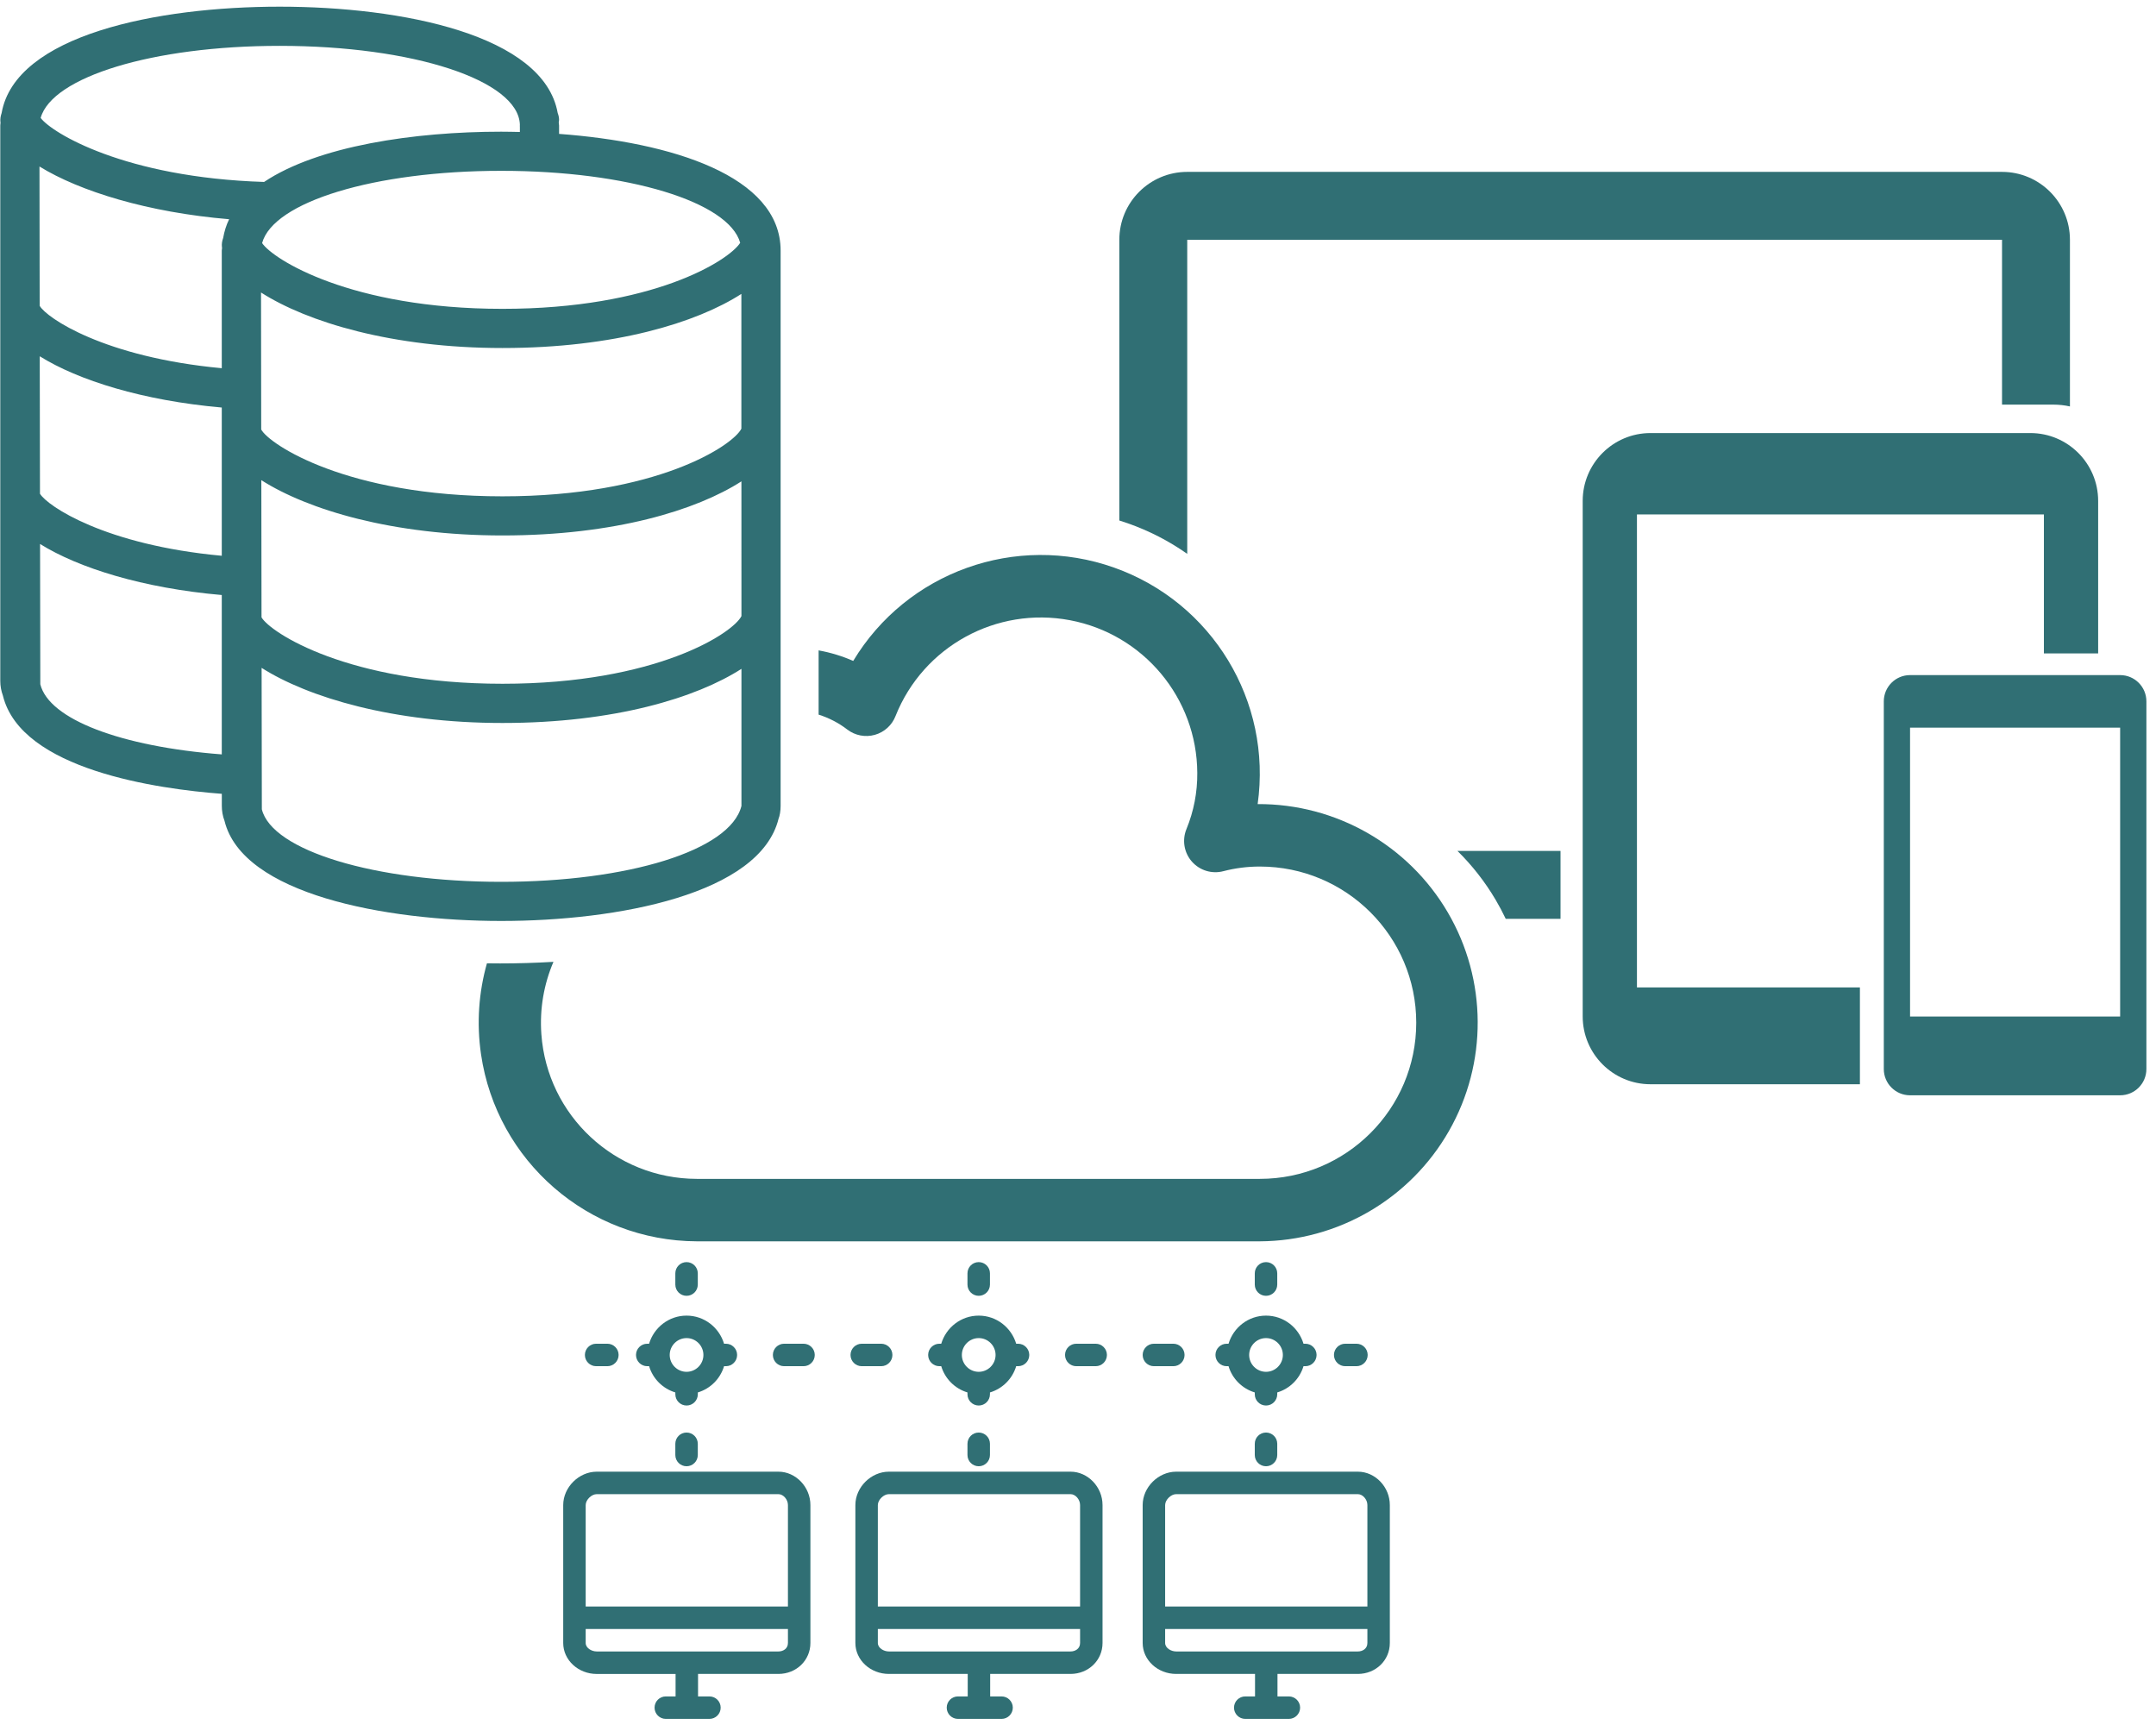 <?xml version="1.0" encoding="UTF-8"?>
<svg width="147px" height="118px" viewBox="0 0 147 118" version="1.1" xmlns="http://www.w3.org/2000/svg" xmlns:xlink="http://www.w3.org/1999/xlink">
    <!-- Generator: Sketch 52.5 (67469) - http://www.bohemiancoding.com/sketch -->
    <title>IM Architecture</title>
    <desc>Created with Sketch.</desc>
    <g id="EIM-Screens" stroke="none" stroke-width="1" fill="none" fill-rule="evenodd">
        <g id="our-solutions/EIM-Main-Menu-Copy" transform="translate(-278, -556)" fill="#306F74">
            <g id="IM-Architecture" transform="translate(277.215, 555.471)">
                <path d="M141.917,28.238 C141.553,28.157 141.174,28.114 140.785,28.114 L137.287,28.114 L137.287,16.876 L81.733,16.876 L81.733,38.289 C80.511,37.428 79.153,36.722 77.682,36.206 C77.489,36.138 77.296,36.074 77.103,36.014 L77.103,16.876 C77.103,14.32 79.176,12.247 81.733,12.247 L137.287,12.247 C139.844,12.247 141.917,14.32 141.917,16.876 L141.917,28.238 Z M145.876,59.228 C146.291,59.647 146.546,60.222 146.546,60.857 C146.546,61.493 146.291,62.068 145.876,62.486 L145.876,59.228 Z M107.184,63.172 L103.449,63.172 C103.24,62.73 103.009,62.295 102.757,61.868 C102.03,60.637 101.154,59.523 100.158,58.542 L107.184,58.542 L107.184,63.172 Z" id="Combined-Shape"></path>
                <path d="M127.597,74.448 L113.32,74.448 C110.767,74.448 108.696,72.376 108.696,69.823 L108.696,34.678 C108.696,32.125 110.767,30.053 113.32,30.053 L139.217,30.053 C141.769,30.053 143.841,32.125 143.841,34.678 L143.841,45.076 L140.142,45.076 L140.142,35.603 L112.395,35.603 L112.395,67.849 L127.597,67.849 L127.597,74.448 Z" id="Combined-Shape" fill-rule="nonzero"></path>
                <path d="M145.34,46.554 L131.016,46.554 C130.028,46.554 129.226,47.356 129.226,48.345 L129.226,73.411 C129.226,74.4 130.028,75.201 131.016,75.201 L145.34,75.201 C146.329,75.201 147.13,74.4 147.13,73.411 L147.13,48.345 C147.13,47.356 146.329,46.554 145.34,46.554 Z M145.34,69.83 L131.016,69.83 L131.016,50.135 L145.34,50.135 L145.34,69.83 Z" id="Shape" fill-rule="nonzero"></path>
                <g id="thin-0358-database-raid" transform="translate(27.099, 31.887) scale(-1, 1) translate(-27.099, -31.887) translate(0, 0.098)" fill-rule="nonzero">
                    <path d="M53.375,8.793 C53.378,8.782 53.383,8.771 53.383,8.761 C53.41,8.544 53.37,8.336 53.303,8.139 C52.363,2.812 42.698,0.886 34.346,0.886 C25.996,0.886 16.333,2.812 15.388,8.136 C15.334,8.28 15.294,8.435 15.294,8.598 C15.294,8.649 15.31,8.715 15.318,8.777 C15.316,8.851 15.294,8.918 15.294,8.993 C15.294,9.001 15.294,9.009 15.294,9.017 C15.294,9.025 15.294,9.033 15.294,9.041 L15.294,9.559 C7.65,10.125 0.189,12.413 0.189,17.516 C0.189,17.535 0.189,17.556 0.189,17.575 L0.189,55.376 C0.189,55.72 0.251,56.062 0.328,56.243 C1.597,61.391 11.31,63.218 19.241,63.218 C27.174,63.218 36.885,61.389 38.105,56.393 C38.228,56.07 38.289,55.725 38.289,55.373 L38.289,54.55 C42.628,54.222 51.971,52.922 53.215,47.856 C53.335,47.528 53.394,47.192 53.394,46.853 L53.394,9.052 C53.394,9.041 53.394,9.03 53.394,9.02 C53.394,9.012 53.394,9.001 53.394,8.993 C53.397,8.924 53.378,8.862 53.375,8.793 Z M19.153,24.157 C26.669,24.157 32.455,22.394 35.616,20.373 L35.603,29.713 C35.064,30.72 29.748,34.268 19.155,34.268 C8.656,34.268 3.434,30.805 2.865,29.657 L2.865,20.469 C5.919,22.434 11.513,24.157 19.153,24.157 Z M50.721,11.783 L50.708,21.278 C50.254,22.09 46.324,24.787 38.292,25.534 L38.292,17.575 C38.292,17.564 38.292,17.553 38.292,17.543 C38.292,17.535 38.292,17.524 38.292,17.516 C38.292,17.449 38.273,17.388 38.271,17.321 C38.273,17.308 38.279,17.294 38.281,17.281 C38.308,17.065 38.268,16.854 38.198,16.656 C38.118,16.208 37.988,15.778 37.79,15.377 C43.322,14.913 47.974,13.476 50.721,11.783 Z M2.862,33.248 C5.919,35.213 11.513,36.936 19.153,36.936 C26.653,36.936 32.431,35.181 35.595,33.166 L35.582,42.519 C34.984,43.552 29.675,47.047 19.153,47.047 C8.648,47.047 3.423,43.579 2.86,42.433 L2.862,33.248 Z M38.292,28.215 C43.688,27.74 48.081,26.357 50.703,24.72 L50.687,34.092 C50.177,34.933 46.257,37.587 38.292,38.321 L38.292,28.215 Z M34.346,3.557 C42.994,3.557 49.864,5.677 50.641,8.47 C49.904,9.471 44.933,12.536 35.406,12.835 C31.734,10.379 25.16,9.409 19.243,9.409 C18.821,9.409 18.394,9.42 17.967,9.428 L17.967,9.11 C17.97,9.076 17.97,9.044 17.97,9.012 C17.97,8.982 17.97,8.956 17.967,8.926 C18.071,5.909 25.23,3.557 34.346,3.557 Z M19.241,12.077 C27.903,12.077 34.783,14.202 35.542,17.003 C34.823,18.087 29.534,21.486 19.153,21.486 C8.926,21.486 3.73,18.21 2.945,16.985 C3.727,14.194 10.597,12.077 19.241,12.077 Z M19.241,60.55 C10.632,60.55 3.615,58.425 2.86,55.376 L2.86,46.03 C5.917,47.995 11.511,49.72 19.153,49.72 C26.637,49.72 32.407,47.974 35.576,45.963 L35.56,55.605 C34.869,58.425 27.852,60.55 19.241,60.55 Z M38.292,51.862 L38.292,40.997 C43.675,40.527 48.059,39.152 50.681,37.518 L50.665,47.079 C50.075,49.475 45.157,51.333 38.292,51.862 Z" id="Shape"></path>
                </g>
                <path d="M33.985,66.204 C34.288,66.209 34.588,66.211 34.887,66.211 C36.072,66.211 37.292,66.176 38.521,66.103 C37.874,67.613 37.571,69.292 37.696,71.034 C38.095,76.587 42.72,80.892 48.296,80.899 L86.683,80.899 C92.572,80.899 97.347,76.132 97.347,70.253 C97.347,64.373 92.572,59.606 86.683,59.606 C85.844,59.605 85.009,59.711 84.197,59.922 C83.414,60.128 82.581,59.874 82.047,59.265 C81.514,58.657 81.372,57.799 81.68,57.051 C82.179,55.836 82.43,54.533 82.418,53.219 C82.392,48.122 78.751,43.758 73.734,42.812 C68.718,41.866 63.734,44.603 61.847,49.339 C61.606,49.967 61.083,50.444 60.436,50.626 C59.788,50.809 59.093,50.676 58.558,50.268 C57.967,49.813 57.303,49.47 56.6,49.249 L56.6,44.869 C57.41,45.015 58.202,45.256 58.959,45.588 C62.618,39.516 70.051,36.855 76.74,39.223 C83.428,41.59 87.523,48.332 86.534,55.348 C91.868,55.321 96.81,58.138 99.5,62.736 C102.19,67.334 102.218,73.016 99.574,77.64 C96.931,82.265 92.017,85.131 86.683,85.157 L48.296,85.157 C40.907,85.129 34.65,79.706 33.582,72.406 C33.271,70.274 33.429,68.169 33.985,66.204 Z M70.197,93.67 L70.071,93.67 C69.812,94.529 69.14,95.202 68.282,95.459 L68.282,95.585 C68.282,96.008 67.938,96.351 67.516,96.351 C67.093,96.351 66.749,96.008 66.749,95.585 L66.749,95.459 C65.89,95.2 65.217,94.528 64.96,93.67 L64.834,93.67 C64.411,93.67 64.068,93.326 64.068,92.904 C64.068,92.481 64.411,92.138 64.834,92.138 L64.96,92.138 C65.292,91.034 66.305,90.222 67.516,90.222 C68.726,90.222 69.74,91.034 70.071,92.138 L70.197,92.138 C70.62,92.138 70.963,92.481 70.963,92.904 C70.963,93.326 70.621,93.67 70.197,93.67 Z M67.516,91.754 C66.883,91.754 66.366,92.271 66.366,92.904 C66.366,93.536 66.883,94.053 67.516,94.053 C68.148,94.053 68.665,93.536 68.665,92.904 C68.665,92.271 68.148,91.754 67.516,91.754 Z M89.786,93.67 L89.66,93.67 C89.401,94.529 88.728,95.202 87.87,95.459 L87.87,95.585 C87.87,96.008 87.527,96.351 87.104,96.351 C86.681,96.351 86.338,96.008 86.338,95.585 L86.338,95.459 C85.479,95.2 84.806,94.528 84.549,93.67 L84.423,93.67 C84,93.67 83.657,93.326 83.657,92.904 C83.657,92.481 84,92.138 84.423,92.138 L84.549,92.138 C84.881,91.034 85.894,90.222 87.104,90.222 C88.315,90.222 89.329,91.034 89.66,92.138 L89.786,92.138 C90.208,92.138 90.552,92.481 90.552,92.904 C90.552,93.326 90.21,93.67 89.786,93.67 Z M87.104,91.754 C86.471,91.754 85.955,92.271 85.955,92.904 C85.955,93.536 86.471,94.053 87.104,94.053 C87.737,94.053 88.253,93.536 88.253,92.904 C88.253,92.271 87.737,91.754 87.104,91.754 Z M42.197,93.67 L41.431,93.67 C41.008,93.67 40.664,93.326 40.664,92.904 C40.664,92.481 41.008,92.138 41.431,92.138 L42.197,92.138 C42.62,92.138 42.963,92.481 42.963,92.904 C42.963,93.326 42.621,93.67 42.197,93.67 Z M93.27,93.67 L92.504,93.67 C92.081,93.67 91.737,93.326 91.737,92.904 C91.737,92.481 92.081,92.138 92.504,92.138 L93.27,92.138 C93.693,92.138 94.036,92.481 94.036,92.904 C94.036,93.326 93.694,93.67 93.27,93.67 Z M50.277,93.67 L50.153,93.67 C49.894,94.529 49.222,95.202 48.364,95.459 L48.364,95.585 C48.364,96.008 48.02,96.351 47.598,96.351 C47.175,96.351 46.831,96.008 46.831,95.585 L46.831,95.459 C45.972,95.2 45.299,94.528 45.042,93.67 L44.915,93.67 C44.492,93.67 44.149,93.326 44.149,92.904 C44.149,92.481 44.492,92.138 44.915,92.138 L45.04,92.138 C45.373,91.034 46.386,90.222 47.596,90.222 C48.806,90.222 49.821,91.034 50.152,92.138 L50.277,92.138 C50.7,92.138 51.043,92.481 51.043,92.904 C51.043,93.326 50.702,93.67 50.277,93.67 Z M47.596,91.754 C46.962,91.754 46.447,92.271 46.447,92.904 C46.447,93.536 46.962,94.053 47.596,94.053 C48.23,94.053 48.745,93.536 48.745,92.904 C48.745,92.271 48.23,91.754 47.596,91.754 Z M55.571,93.67 L54.247,93.67 C53.824,93.67 53.481,93.326 53.481,92.904 C53.481,92.481 53.824,92.138 54.247,92.138 L55.571,92.138 C55.994,92.138 56.337,92.481 56.337,92.904 C56.337,93.326 55.995,93.67 55.571,93.67 Z M75.49,93.67 L74.167,93.67 C73.744,93.67 73.401,93.326 73.401,92.904 C73.401,92.481 73.744,92.138 74.167,92.138 L75.49,92.138 C75.913,92.138 76.257,92.481 76.257,92.904 C76.257,93.326 75.915,93.67 75.49,93.67 Z M60.864,93.67 L59.541,93.67 C59.118,93.67 58.775,93.326 58.775,92.904 C58.775,92.481 59.118,92.138 59.541,92.138 L60.864,92.138 C61.287,92.138 61.631,92.481 61.631,92.904 C61.631,93.326 61.289,93.67 60.864,93.67 Z M80.784,93.67 L79.46,93.67 C79.037,93.67 78.694,93.326 78.694,92.904 C78.694,92.481 79.037,92.138 79.46,92.138 L80.784,92.138 C81.207,92.138 81.55,92.481 81.55,92.904 C81.55,93.326 81.208,93.67 80.784,93.67 Z M67.516,98.193 C67.938,98.193 68.282,98.536 68.282,98.959 L68.282,99.725 C68.282,100.148 67.938,100.491 67.516,100.491 C67.093,100.491 66.749,100.148 66.749,99.725 L66.749,98.959 C66.749,98.534 67.093,98.193 67.516,98.193 Z M67.516,86.574 C67.938,86.574 68.282,86.917 68.282,87.34 L68.282,88.106 C68.282,88.529 67.938,88.872 67.516,88.872 C67.093,88.872 66.749,88.529 66.749,88.106 L66.749,87.34 C66.749,86.915 67.093,86.574 67.516,86.574 Z M87.104,98.193 C87.527,98.193 87.87,98.536 87.87,98.959 L87.87,99.725 C87.87,100.148 87.527,100.491 87.104,100.491 C86.681,100.491 86.338,100.148 86.338,99.725 L86.338,98.959 C86.338,98.534 86.681,98.193 87.104,98.193 Z M87.104,86.574 C87.527,86.574 87.87,86.917 87.87,87.34 L87.87,88.106 C87.87,88.529 87.527,88.872 87.104,88.872 C86.681,88.872 86.338,88.529 86.338,88.106 L86.338,87.34 C86.338,86.915 86.681,86.574 87.104,86.574 Z M46.83,99.725 L46.83,98.959 C46.83,98.536 47.173,98.193 47.596,98.193 C48.019,98.193 48.362,98.536 48.362,98.959 L48.362,99.725 C48.362,100.148 48.019,100.491 47.596,100.491 C47.173,100.491 46.83,100.148 46.83,99.725 Z M46.83,88.106 L46.83,87.34 C46.83,86.917 47.173,86.574 47.596,86.574 C48.019,86.574 48.362,86.917 48.362,87.34 L48.362,88.106 C48.362,88.529 48.019,88.872 47.596,88.872 C47.173,88.872 46.83,88.529 46.83,88.106 Z M46.847,114.65 L46.847,114.652 L41.473,114.652 C40.211,114.652 39.186,113.705 39.186,112.541 L39.186,103.138 C39.186,101.924 40.255,100.861 41.473,100.861 L53.858,100.861 C55.041,100.861 56.04,101.903 56.04,103.138 L56.04,112.539 C56.04,113.723 55.082,114.65 53.858,114.65 L48.379,114.65 L48.379,116.183 L49.156,116.183 C49.58,116.183 49.922,116.526 49.922,116.949 C49.922,117.372 49.579,117.715 49.156,117.715 L46.18,117.715 C45.757,117.715 45.414,117.372 45.414,116.949 C45.414,116.526 45.757,116.183 46.18,116.183 L46.847,116.183 L46.847,114.65 Z M41.473,102.393 C41.113,102.393 40.718,102.782 40.718,103.138 L40.718,110.054 L54.508,110.054 L54.508,103.136 C54.508,102.755 54.192,102.393 53.858,102.393 L41.473,102.393 Z M40.718,112.539 C40.718,112.881 41.116,113.118 41.473,113.118 L53.858,113.118 C54.17,113.118 54.508,112.937 54.508,112.539 L54.508,111.586 L40.718,111.586 L40.718,112.539 Z M73.776,100.861 C74.96,100.861 75.959,101.903 75.958,103.138 L75.958,112.539 C75.958,113.723 74.999,114.65 73.774,114.65 L68.297,114.65 L68.297,116.183 L69.074,116.183 C69.497,116.183 69.84,116.526 69.84,116.949 C69.84,117.372 69.497,117.715 69.074,117.715 L66.1,117.715 C65.677,117.715 65.334,117.372 65.334,116.949 C65.334,116.526 65.677,116.183 66.1,116.183 L66.766,116.183 L66.766,114.65 L61.392,114.65 C60.131,114.65 59.106,113.704 59.106,112.539 L59.106,103.136 C59.106,101.924 60.173,100.861 61.392,100.861 L73.776,100.861 Z M61.392,102.393 C61.033,102.393 60.638,102.782 60.638,103.138 L60.638,110.054 L74.427,110.054 L74.427,103.136 C74.427,102.755 74.112,102.393 73.776,102.393 L61.392,102.393 Z M73.776,113.118 C74.09,113.118 74.427,112.937 74.427,112.539 L74.427,111.586 L60.638,111.586 L60.638,112.539 C60.638,112.881 61.036,113.118 61.392,113.118 L73.776,113.118 Z M93.365,100.861 C94.549,100.861 95.548,101.903 95.546,103.138 L95.546,112.539 C95.546,113.723 94.587,114.65 93.363,114.65 L87.886,114.65 L87.886,116.183 L88.662,116.183 C89.085,116.183 89.429,116.526 89.429,116.949 C89.429,117.372 89.085,117.715 88.662,117.715 L85.689,117.715 C85.266,117.715 84.922,117.372 84.922,116.949 C84.922,116.526 85.266,116.183 85.689,116.183 L86.355,116.183 L86.355,114.65 L80.98,114.65 C79.719,114.65 78.694,113.704 78.694,112.539 L78.694,103.136 C78.694,101.924 79.762,100.861 80.98,100.861 L93.365,100.861 Z M80.98,102.393 C80.622,102.393 80.226,102.782 80.226,103.138 L80.226,110.054 L94.016,110.054 L94.016,103.136 C94.016,102.755 93.7,102.393 93.365,102.393 L80.98,102.393 Z M93.365,113.118 C93.679,113.118 94.016,112.937 94.016,112.539 L94.016,111.586 L80.226,111.586 L80.226,112.539 C80.226,112.881 80.625,113.118 80.98,113.118 L93.365,113.118 Z" id="Combined-Shape" fill-rule="nonzero"></path>
            </g>
        </g>
    </g>
</svg>